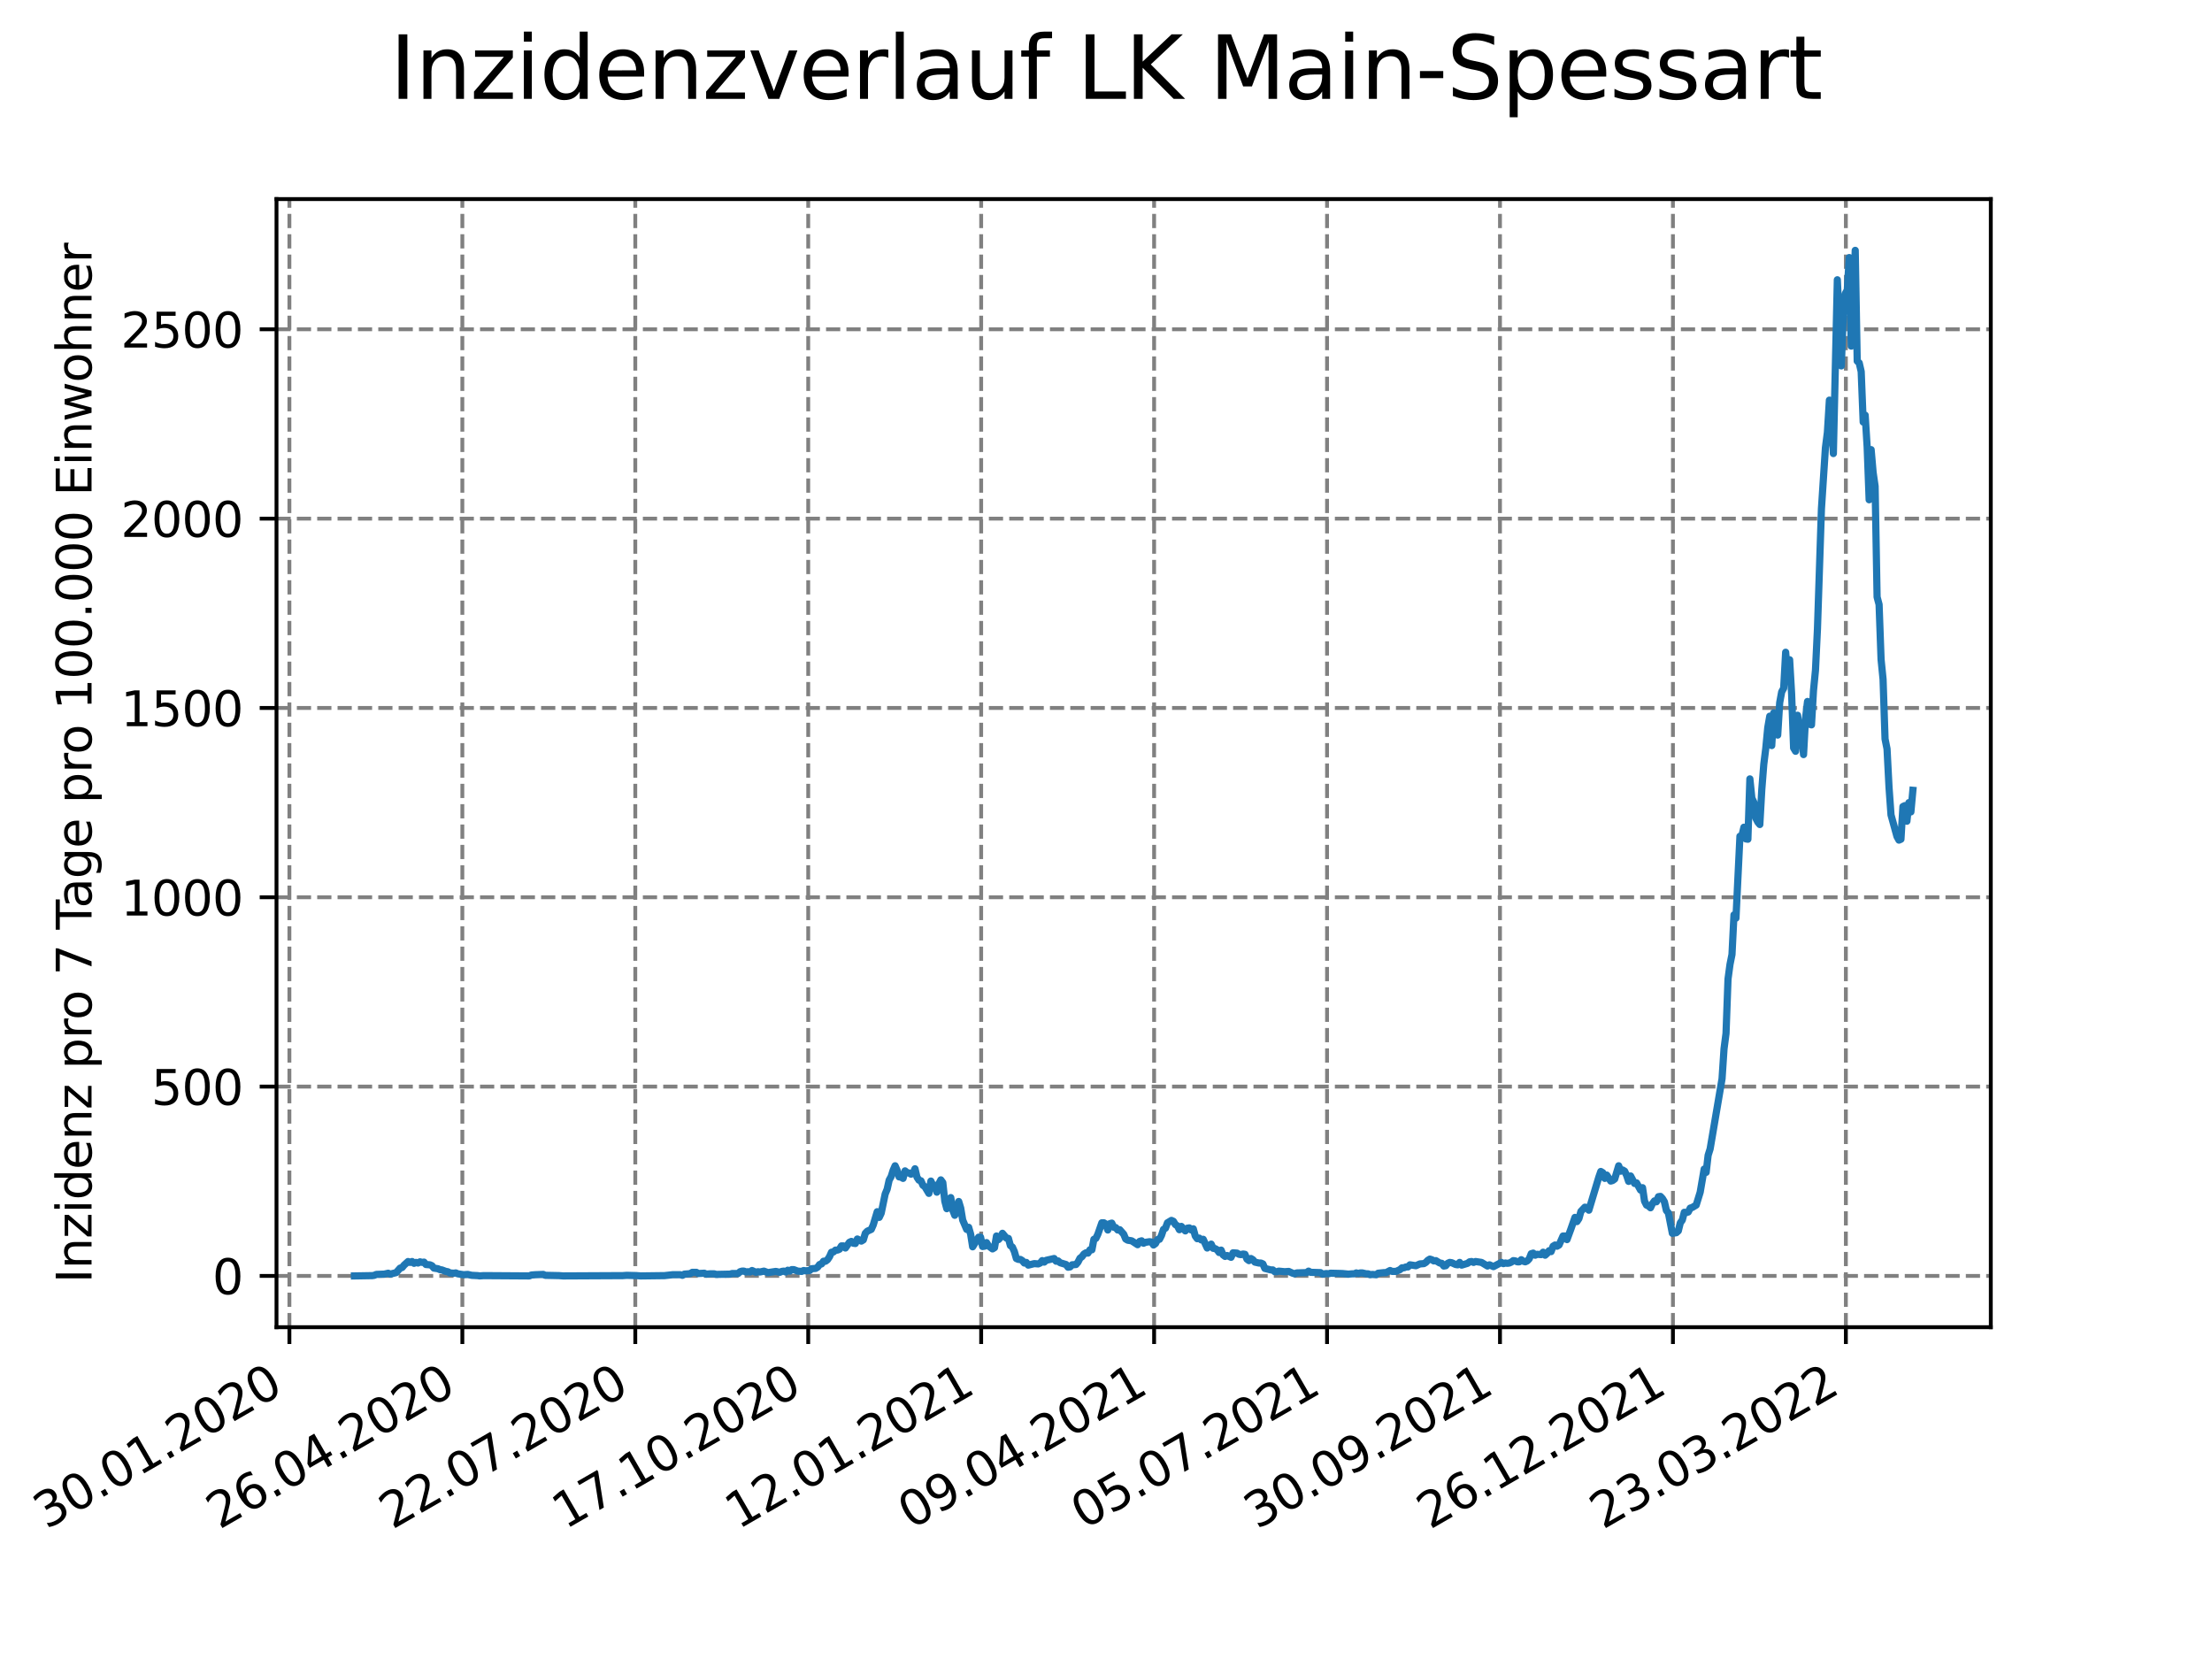 <?xml version="1.0" encoding="utf-8" standalone="no"?>
<!DOCTYPE svg PUBLIC "-//W3C//DTD SVG 1.1//EN"
  "http://www.w3.org/Graphics/SVG/1.1/DTD/svg11.dtd">
<svg xmlns:xlink="http://www.w3.org/1999/xlink" width="460.8pt" height="345.6pt" viewBox="0 0 460.8 345.6" xmlns="http://www.w3.org/2000/svg" version="1.1">
 <defs>
  <style type="text/css">*{stroke-linejoin: round; stroke-linecap: butt}</style>
 </defs>
 <g id="figure_1">
  <g id="patch_1">
   <path d="M 0 345.6 
L 460.8 345.6 
L 460.8 0 
L 0 0 
z
" style="fill: #ffffff"/>
  </g>
  <g id="axes_1">
   <g id="patch_2">
    <path d="M 57.6 276.48 
L 414.72 276.48 
L 414.72 41.472 
L 57.6 41.472 
z
" style="fill: #ffffff"/>
   </g>
   <g id="matplotlib.axis_1">
    <g id="xtick_1">
     <g id="line2d_1">
      <path d="M 60.288 276.48 
L 60.288 41.472 
" clip-path="url(#p2ed00db4d0)" style="fill: none; stroke-dasharray: 2.96,1.28; stroke-dashoffset: 0; stroke: #808080; stroke-width: 0.8"/>
     </g>
     <g id="line2d_2">
      <defs>
       <path id="mf752acb038" d="M 0 0 
L 0 3.5 
" style="stroke: #000000; stroke-width: 0.8"/>
      </defs>
      <g>
       <use xlink:href="#mf752acb038" x="60.288" y="276.48" style="stroke: #000000; stroke-width: 0.8"/>
      </g>
     </g>
     <g id="text_1">
      <!-- 30.01.2020 -->
      <g transform="translate(9.663 318.689)rotate(-30)scale(0.1 -0.1)">
       <defs>
        <path id="DejaVuSans-33" d="M 2597 2516 
Q 3050 2419 3304 2112 
Q 3559 1806 3559 1356 
Q 3559 666 3084 287 
Q 2609 -91 1734 -91 
Q 1441 -91 1130 -33 
Q 819 25 488 141 
L 488 750 
Q 750 597 1062 519 
Q 1375 441 1716 441 
Q 2309 441 2620 675 
Q 2931 909 2931 1356 
Q 2931 1769 2642 2001 
Q 2353 2234 1838 2234 
L 1294 2234 
L 1294 2753 
L 1863 2753 
Q 2328 2753 2575 2939 
Q 2822 3125 2822 3475 
Q 2822 3834 2567 4026 
Q 2313 4219 1838 4219 
Q 1578 4219 1281 4162 
Q 984 4106 628 3988 
L 628 4550 
Q 988 4650 1302 4700 
Q 1616 4750 1894 4750 
Q 2613 4750 3031 4423 
Q 3450 4097 3450 3541 
Q 3450 3153 3228 2886 
Q 3006 2619 2597 2516 
z
" transform="scale(0.016)"/>
        <path id="DejaVuSans-30" d="M 2034 4250 
Q 1547 4250 1301 3770 
Q 1056 3291 1056 2328 
Q 1056 1369 1301 889 
Q 1547 409 2034 409 
Q 2525 409 2770 889 
Q 3016 1369 3016 2328 
Q 3016 3291 2770 3770 
Q 2525 4250 2034 4250 
z
M 2034 4750 
Q 2819 4750 3233 4129 
Q 3647 3509 3647 2328 
Q 3647 1150 3233 529 
Q 2819 -91 2034 -91 
Q 1250 -91 836 529 
Q 422 1150 422 2328 
Q 422 3509 836 4129 
Q 1250 4750 2034 4750 
z
" transform="scale(0.016)"/>
        <path id="DejaVuSans-2e" d="M 684 794 
L 1344 794 
L 1344 0 
L 684 0 
L 684 794 
z
" transform="scale(0.016)"/>
        <path id="DejaVuSans-31" d="M 794 531 
L 1825 531 
L 1825 4091 
L 703 3866 
L 703 4441 
L 1819 4666 
L 2450 4666 
L 2450 531 
L 3481 531 
L 3481 0 
L 794 0 
L 794 531 
z
" transform="scale(0.016)"/>
        <path id="DejaVuSans-32" d="M 1228 531 
L 3431 531 
L 3431 0 
L 469 0 
L 469 531 
Q 828 903 1448 1529 
Q 2069 2156 2228 2338 
Q 2531 2678 2651 2914 
Q 2772 3150 2772 3378 
Q 2772 3750 2511 3984 
Q 2250 4219 1831 4219 
Q 1534 4219 1204 4116 
Q 875 4013 500 3803 
L 500 4441 
Q 881 4594 1212 4672 
Q 1544 4750 1819 4750 
Q 2544 4750 2975 4387 
Q 3406 4025 3406 3419 
Q 3406 3131 3298 2873 
Q 3191 2616 2906 2266 
Q 2828 2175 2409 1742 
Q 1991 1309 1228 531 
z
" transform="scale(0.016)"/>
       </defs>
       <use xlink:href="#DejaVuSans-33"/>
       <use xlink:href="#DejaVuSans-30" x="63.623"/>
       <use xlink:href="#DejaVuSans-2e" x="127.246"/>
       <use xlink:href="#DejaVuSans-30" x="159.033"/>
       <use xlink:href="#DejaVuSans-31" x="222.656"/>
       <use xlink:href="#DejaVuSans-2e" x="286.279"/>
       <use xlink:href="#DejaVuSans-32" x="318.066"/>
       <use xlink:href="#DejaVuSans-30" x="381.689"/>
       <use xlink:href="#DejaVuSans-32" x="445.312"/>
       <use xlink:href="#DejaVuSans-30" x="508.936"/>
      </g>
     </g>
    </g>
    <g id="xtick_2">
     <g id="line2d_3">
      <path d="M 96.315 276.48 
L 96.315 41.472 
" clip-path="url(#p2ed00db4d0)" style="fill: none; stroke-dasharray: 2.96,1.28; stroke-dashoffset: 0; stroke: #808080; stroke-width: 0.8"/>
     </g>
     <g id="line2d_4">
      <g>
       <use xlink:href="#mf752acb038" x="96.315" y="276.48" style="stroke: #000000; stroke-width: 0.8"/>
      </g>
     </g>
     <g id="text_2">
      <!-- 26.04.2020 -->
      <g transform="translate(45.69 318.689)rotate(-30)scale(0.1 -0.1)">
       <defs>
        <path id="DejaVuSans-36" d="M 2113 2584 
Q 1688 2584 1439 2293 
Q 1191 2003 1191 1497 
Q 1191 994 1439 701 
Q 1688 409 2113 409 
Q 2538 409 2786 701 
Q 3034 994 3034 1497 
Q 3034 2003 2786 2293 
Q 2538 2584 2113 2584 
z
M 3366 4563 
L 3366 3988 
Q 3128 4100 2886 4159 
Q 2644 4219 2406 4219 
Q 1781 4219 1451 3797 
Q 1122 3375 1075 2522 
Q 1259 2794 1537 2939 
Q 1816 3084 2150 3084 
Q 2853 3084 3261 2657 
Q 3669 2231 3669 1497 
Q 3669 778 3244 343 
Q 2819 -91 2113 -91 
Q 1303 -91 875 529 
Q 447 1150 447 2328 
Q 447 3434 972 4092 
Q 1497 4750 2381 4750 
Q 2619 4750 2861 4703 
Q 3103 4656 3366 4563 
z
" transform="scale(0.016)"/>
        <path id="DejaVuSans-34" d="M 2419 4116 
L 825 1625 
L 2419 1625 
L 2419 4116 
z
M 2253 4666 
L 3047 4666 
L 3047 1625 
L 3713 1625 
L 3713 1100 
L 3047 1100 
L 3047 0 
L 2419 0 
L 2419 1100 
L 313 1100 
L 313 1709 
L 2253 4666 
z
" transform="scale(0.016)"/>
       </defs>
       <use xlink:href="#DejaVuSans-32"/>
       <use xlink:href="#DejaVuSans-36" x="63.623"/>
       <use xlink:href="#DejaVuSans-2e" x="127.246"/>
       <use xlink:href="#DejaVuSans-30" x="159.033"/>
       <use xlink:href="#DejaVuSans-34" x="222.656"/>
       <use xlink:href="#DejaVuSans-2e" x="286.279"/>
       <use xlink:href="#DejaVuSans-32" x="318.066"/>
       <use xlink:href="#DejaVuSans-30" x="381.689"/>
       <use xlink:href="#DejaVuSans-32" x="445.312"/>
       <use xlink:href="#DejaVuSans-30" x="508.936"/>
      </g>
     </g>
    </g>
    <g id="xtick_3">
     <g id="line2d_5">
      <path d="M 132.342 276.48 
L 132.342 41.472 
" clip-path="url(#p2ed00db4d0)" style="fill: none; stroke-dasharray: 2.96,1.28; stroke-dashoffset: 0; stroke: #808080; stroke-width: 0.8"/>
     </g>
     <g id="line2d_6">
      <g>
       <use xlink:href="#mf752acb038" x="132.342" y="276.48" style="stroke: #000000; stroke-width: 0.8"/>
      </g>
     </g>
     <g id="text_3">
      <!-- 22.07.2020 -->
      <g transform="translate(81.716 318.689)rotate(-30)scale(0.1 -0.1)">
       <defs>
        <path id="DejaVuSans-37" d="M 525 4666 
L 3525 4666 
L 3525 4397 
L 1831 0 
L 1172 0 
L 2766 4134 
L 525 4134 
L 525 4666 
z
" transform="scale(0.016)"/>
       </defs>
       <use xlink:href="#DejaVuSans-32"/>
       <use xlink:href="#DejaVuSans-32" x="63.623"/>
       <use xlink:href="#DejaVuSans-2e" x="127.246"/>
       <use xlink:href="#DejaVuSans-30" x="159.033"/>
       <use xlink:href="#DejaVuSans-37" x="222.656"/>
       <use xlink:href="#DejaVuSans-2e" x="286.279"/>
       <use xlink:href="#DejaVuSans-32" x="318.066"/>
       <use xlink:href="#DejaVuSans-30" x="381.689"/>
       <use xlink:href="#DejaVuSans-32" x="445.312"/>
       <use xlink:href="#DejaVuSans-30" x="508.936"/>
      </g>
     </g>
    </g>
    <g id="xtick_4">
     <g id="line2d_7">
      <path d="M 168.368 276.48 
L 168.368 41.472 
" clip-path="url(#p2ed00db4d0)" style="fill: none; stroke-dasharray: 2.96,1.28; stroke-dashoffset: 0; stroke: #808080; stroke-width: 0.8"/>
     </g>
     <g id="line2d_8">
      <g>
       <use xlink:href="#mf752acb038" x="168.368" y="276.48" style="stroke: #000000; stroke-width: 0.8"/>
      </g>
     </g>
     <g id="text_4">
      <!-- 17.10.2020 -->
      <g transform="translate(117.743 318.689)rotate(-30)scale(0.1 -0.1)">
       <use xlink:href="#DejaVuSans-31"/>
       <use xlink:href="#DejaVuSans-37" x="63.623"/>
       <use xlink:href="#DejaVuSans-2e" x="127.246"/>
       <use xlink:href="#DejaVuSans-31" x="159.033"/>
       <use xlink:href="#DejaVuSans-30" x="222.656"/>
       <use xlink:href="#DejaVuSans-2e" x="286.279"/>
       <use xlink:href="#DejaVuSans-32" x="318.066"/>
       <use xlink:href="#DejaVuSans-30" x="381.689"/>
       <use xlink:href="#DejaVuSans-32" x="445.312"/>
       <use xlink:href="#DejaVuSans-30" x="508.936"/>
      </g>
     </g>
    </g>
    <g id="xtick_5">
     <g id="line2d_9">
      <path d="M 204.395 276.48 
L 204.395 41.472 
" clip-path="url(#p2ed00db4d0)" style="fill: none; stroke-dasharray: 2.96,1.28; stroke-dashoffset: 0; stroke: #808080; stroke-width: 0.8"/>
     </g>
     <g id="line2d_10">
      <g>
       <use xlink:href="#mf752acb038" x="204.395" y="276.48" style="stroke: #000000; stroke-width: 0.8"/>
      </g>
     </g>
     <g id="text_5">
      <!-- 12.01.2021 -->
      <g transform="translate(153.77 318.689)rotate(-30)scale(0.1 -0.1)">
       <use xlink:href="#DejaVuSans-31"/>
       <use xlink:href="#DejaVuSans-32" x="63.623"/>
       <use xlink:href="#DejaVuSans-2e" x="127.246"/>
       <use xlink:href="#DejaVuSans-30" x="159.033"/>
       <use xlink:href="#DejaVuSans-31" x="222.656"/>
       <use xlink:href="#DejaVuSans-2e" x="286.279"/>
       <use xlink:href="#DejaVuSans-32" x="318.066"/>
       <use xlink:href="#DejaVuSans-30" x="381.689"/>
       <use xlink:href="#DejaVuSans-32" x="445.312"/>
       <use xlink:href="#DejaVuSans-31" x="508.936"/>
      </g>
     </g>
    </g>
    <g id="xtick_6">
     <g id="line2d_11">
      <path d="M 240.422 276.48 
L 240.422 41.472 
" clip-path="url(#p2ed00db4d0)" style="fill: none; stroke-dasharray: 2.96,1.28; stroke-dashoffset: 0; stroke: #808080; stroke-width: 0.8"/>
     </g>
     <g id="line2d_12">
      <g>
       <use xlink:href="#mf752acb038" x="240.422" y="276.48" style="stroke: #000000; stroke-width: 0.8"/>
      </g>
     </g>
     <g id="text_6">
      <!-- 09.04.2021 -->
      <g transform="translate(189.797 318.689)rotate(-30)scale(0.1 -0.1)">
       <defs>
        <path id="DejaVuSans-39" d="M 703 97 
L 703 672 
Q 941 559 1184 500 
Q 1428 441 1663 441 
Q 2288 441 2617 861 
Q 2947 1281 2994 2138 
Q 2813 1869 2534 1725 
Q 2256 1581 1919 1581 
Q 1219 1581 811 2004 
Q 403 2428 403 3163 
Q 403 3881 828 4315 
Q 1253 4750 1959 4750 
Q 2769 4750 3195 4129 
Q 3622 3509 3622 2328 
Q 3622 1225 3098 567 
Q 2575 -91 1691 -91 
Q 1453 -91 1209 -44 
Q 966 3 703 97 
z
M 1959 2075 
Q 2384 2075 2632 2365 
Q 2881 2656 2881 3163 
Q 2881 3666 2632 3958 
Q 2384 4250 1959 4250 
Q 1534 4250 1286 3958 
Q 1038 3666 1038 3163 
Q 1038 2656 1286 2365 
Q 1534 2075 1959 2075 
z
" transform="scale(0.016)"/>
       </defs>
       <use xlink:href="#DejaVuSans-30"/>
       <use xlink:href="#DejaVuSans-39" x="63.623"/>
       <use xlink:href="#DejaVuSans-2e" x="127.246"/>
       <use xlink:href="#DejaVuSans-30" x="159.033"/>
       <use xlink:href="#DejaVuSans-34" x="222.656"/>
       <use xlink:href="#DejaVuSans-2e" x="286.279"/>
       <use xlink:href="#DejaVuSans-32" x="318.066"/>
       <use xlink:href="#DejaVuSans-30" x="381.689"/>
       <use xlink:href="#DejaVuSans-32" x="445.312"/>
       <use xlink:href="#DejaVuSans-31" x="508.936"/>
      </g>
     </g>
    </g>
    <g id="xtick_7">
     <g id="line2d_13">
      <path d="M 276.448 276.48 
L 276.448 41.472 
" clip-path="url(#p2ed00db4d0)" style="fill: none; stroke-dasharray: 2.96,1.28; stroke-dashoffset: 0; stroke: #808080; stroke-width: 0.8"/>
     </g>
     <g id="line2d_14">
      <g>
       <use xlink:href="#mf752acb038" x="276.448" y="276.48" style="stroke: #000000; stroke-width: 0.8"/>
      </g>
     </g>
     <g id="text_7">
      <!-- 05.07.2021 -->
      <g transform="translate(225.823 318.689)rotate(-30)scale(0.1 -0.1)">
       <defs>
        <path id="DejaVuSans-35" d="M 691 4666 
L 3169 4666 
L 3169 4134 
L 1269 4134 
L 1269 2991 
Q 1406 3038 1543 3061 
Q 1681 3084 1819 3084 
Q 2600 3084 3056 2656 
Q 3513 2228 3513 1497 
Q 3513 744 3044 326 
Q 2575 -91 1722 -91 
Q 1428 -91 1123 -41 
Q 819 9 494 109 
L 494 744 
Q 775 591 1075 516 
Q 1375 441 1709 441 
Q 2250 441 2565 725 
Q 2881 1009 2881 1497 
Q 2881 1984 2565 2268 
Q 2250 2553 1709 2553 
Q 1456 2553 1204 2497 
Q 953 2441 691 2322 
L 691 4666 
z
" transform="scale(0.016)"/>
       </defs>
       <use xlink:href="#DejaVuSans-30"/>
       <use xlink:href="#DejaVuSans-35" x="63.623"/>
       <use xlink:href="#DejaVuSans-2e" x="127.246"/>
       <use xlink:href="#DejaVuSans-30" x="159.033"/>
       <use xlink:href="#DejaVuSans-37" x="222.656"/>
       <use xlink:href="#DejaVuSans-2e" x="286.279"/>
       <use xlink:href="#DejaVuSans-32" x="318.066"/>
       <use xlink:href="#DejaVuSans-30" x="381.689"/>
       <use xlink:href="#DejaVuSans-32" x="445.312"/>
       <use xlink:href="#DejaVuSans-31" x="508.936"/>
      </g>
     </g>
    </g>
    <g id="xtick_8">
     <g id="line2d_15">
      <path d="M 312.475 276.48 
L 312.475 41.472 
" clip-path="url(#p2ed00db4d0)" style="fill: none; stroke-dasharray: 2.96,1.28; stroke-dashoffset: 0; stroke: #808080; stroke-width: 0.8"/>
     </g>
     <g id="line2d_16">
      <g>
       <use xlink:href="#mf752acb038" x="312.475" y="276.48" style="stroke: #000000; stroke-width: 0.8"/>
      </g>
     </g>
     <g id="text_8">
      <!-- 30.09.2021 -->
      <g transform="translate(261.85 318.689)rotate(-30)scale(0.1 -0.1)">
       <use xlink:href="#DejaVuSans-33"/>
       <use xlink:href="#DejaVuSans-30" x="63.623"/>
       <use xlink:href="#DejaVuSans-2e" x="127.246"/>
       <use xlink:href="#DejaVuSans-30" x="159.033"/>
       <use xlink:href="#DejaVuSans-39" x="222.656"/>
       <use xlink:href="#DejaVuSans-2e" x="286.279"/>
       <use xlink:href="#DejaVuSans-32" x="318.066"/>
       <use xlink:href="#DejaVuSans-30" x="381.689"/>
       <use xlink:href="#DejaVuSans-32" x="445.312"/>
       <use xlink:href="#DejaVuSans-31" x="508.936"/>
      </g>
     </g>
    </g>
    <g id="xtick_9">
     <g id="line2d_17">
      <path d="M 348.502 276.48 
L 348.502 41.472 
" clip-path="url(#p2ed00db4d0)" style="fill: none; stroke-dasharray: 2.96,1.28; stroke-dashoffset: 0; stroke: #808080; stroke-width: 0.8"/>
     </g>
     <g id="line2d_18">
      <g>
       <use xlink:href="#mf752acb038" x="348.502" y="276.48" style="stroke: #000000; stroke-width: 0.8"/>
      </g>
     </g>
     <g id="text_9">
      <!-- 26.12.2021 -->
      <g transform="translate(297.877 318.689)rotate(-30)scale(0.1 -0.1)">
       <use xlink:href="#DejaVuSans-32"/>
       <use xlink:href="#DejaVuSans-36" x="63.623"/>
       <use xlink:href="#DejaVuSans-2e" x="127.246"/>
       <use xlink:href="#DejaVuSans-31" x="159.033"/>
       <use xlink:href="#DejaVuSans-32" x="222.656"/>
       <use xlink:href="#DejaVuSans-2e" x="286.279"/>
       <use xlink:href="#DejaVuSans-32" x="318.066"/>
       <use xlink:href="#DejaVuSans-30" x="381.689"/>
       <use xlink:href="#DejaVuSans-32" x="445.312"/>
       <use xlink:href="#DejaVuSans-31" x="508.936"/>
      </g>
     </g>
    </g>
    <g id="xtick_10">
     <g id="line2d_19">
      <path d="M 384.529 276.48 
L 384.529 41.472 
" clip-path="url(#p2ed00db4d0)" style="fill: none; stroke-dasharray: 2.96,1.28; stroke-dashoffset: 0; stroke: #808080; stroke-width: 0.8"/>
     </g>
     <g id="line2d_20">
      <g>
       <use xlink:href="#mf752acb038" x="384.529" y="276.48" style="stroke: #000000; stroke-width: 0.8"/>
      </g>
     </g>
     <g id="text_10">
      <!-- 23.03.2022 -->
      <g transform="translate(333.903 318.689)rotate(-30)scale(0.1 -0.1)">
       <use xlink:href="#DejaVuSans-32"/>
       <use xlink:href="#DejaVuSans-33" x="63.623"/>
       <use xlink:href="#DejaVuSans-2e" x="127.246"/>
       <use xlink:href="#DejaVuSans-30" x="159.033"/>
       <use xlink:href="#DejaVuSans-33" x="222.656"/>
       <use xlink:href="#DejaVuSans-2e" x="286.279"/>
       <use xlink:href="#DejaVuSans-32" x="318.066"/>
       <use xlink:href="#DejaVuSans-30" x="381.689"/>
       <use xlink:href="#DejaVuSans-32" x="445.312"/>
       <use xlink:href="#DejaVuSans-32" x="508.936"/>
      </g>
     </g>
    </g>
   </g>
   <g id="matplotlib.axis_2">
    <g id="ytick_1">
     <g id="line2d_21">
      <path d="M 57.6 265.798 
L 414.72 265.798 
" clip-path="url(#p2ed00db4d0)" style="fill: none; stroke-dasharray: 2.96,1.28; stroke-dashoffset: 0; stroke: #808080; stroke-width: 0.8"/>
     </g>
     <g id="line2d_22">
      <defs>
       <path id="m1facea9aba" d="M 0 0 
L -3.5 0 
" style="stroke: #000000; stroke-width: 0.8"/>
      </defs>
      <g>
       <use xlink:href="#m1facea9aba" x="57.6" y="265.798" style="stroke: #000000; stroke-width: 0.8"/>
      </g>
     </g>
     <g id="text_11">
      <!-- 0 -->
      <g transform="translate(44.237 269.597)scale(0.1 -0.1)">
       <use xlink:href="#DejaVuSans-30"/>
      </g>
     </g>
    </g>
    <g id="ytick_2">
     <g id="line2d_23">
      <path d="M 57.6 226.358 
L 414.72 226.358 
" clip-path="url(#p2ed00db4d0)" style="fill: none; stroke-dasharray: 2.96,1.28; stroke-dashoffset: 0; stroke: #808080; stroke-width: 0.8"/>
     </g>
     <g id="line2d_24">
      <g>
       <use xlink:href="#m1facea9aba" x="57.6" y="226.358" style="stroke: #000000; stroke-width: 0.8"/>
      </g>
     </g>
     <g id="text_12">
      <!-- 500 -->
      <g transform="translate(31.512 230.158)scale(0.1 -0.1)">
       <use xlink:href="#DejaVuSans-35"/>
       <use xlink:href="#DejaVuSans-30" x="63.623"/>
       <use xlink:href="#DejaVuSans-30" x="127.246"/>
      </g>
     </g>
    </g>
    <g id="ytick_3">
     <g id="line2d_25">
      <path d="M 57.6 186.919 
L 414.72 186.919 
" clip-path="url(#p2ed00db4d0)" style="fill: none; stroke-dasharray: 2.96,1.28; stroke-dashoffset: 0; stroke: #808080; stroke-width: 0.8"/>
     </g>
     <g id="line2d_26">
      <g>
       <use xlink:href="#m1facea9aba" x="57.6" y="186.919" style="stroke: #000000; stroke-width: 0.8"/>
      </g>
     </g>
     <g id="text_13">
      <!-- 1000 -->
      <g transform="translate(25.15 190.718)scale(0.1 -0.1)">
       <use xlink:href="#DejaVuSans-31"/>
       <use xlink:href="#DejaVuSans-30" x="63.623"/>
       <use xlink:href="#DejaVuSans-30" x="127.246"/>
       <use xlink:href="#DejaVuSans-30" x="190.869"/>
      </g>
     </g>
    </g>
    <g id="ytick_4">
     <g id="line2d_27">
      <path d="M 57.6 147.48 
L 414.72 147.48 
" clip-path="url(#p2ed00db4d0)" style="fill: none; stroke-dasharray: 2.96,1.28; stroke-dashoffset: 0; stroke: #808080; stroke-width: 0.8"/>
     </g>
     <g id="line2d_28">
      <g>
       <use xlink:href="#m1facea9aba" x="57.6" y="147.48" style="stroke: #000000; stroke-width: 0.8"/>
      </g>
     </g>
     <g id="text_14">
      <!-- 1500 -->
      <g transform="translate(25.15 151.279)scale(0.1 -0.1)">
       <use xlink:href="#DejaVuSans-31"/>
       <use xlink:href="#DejaVuSans-35" x="63.623"/>
       <use xlink:href="#DejaVuSans-30" x="127.246"/>
       <use xlink:href="#DejaVuSans-30" x="190.869"/>
      </g>
     </g>
    </g>
    <g id="ytick_5">
     <g id="line2d_29">
      <path d="M 57.6 108.04 
L 414.72 108.04 
" clip-path="url(#p2ed00db4d0)" style="fill: none; stroke-dasharray: 2.96,1.28; stroke-dashoffset: 0; stroke: #808080; stroke-width: 0.8"/>
     </g>
     <g id="line2d_30">
      <g>
       <use xlink:href="#m1facea9aba" x="57.6" y="108.04" style="stroke: #000000; stroke-width: 0.8"/>
      </g>
     </g>
     <g id="text_15">
      <!-- 2000 -->
      <g transform="translate(25.15 111.84)scale(0.1 -0.1)">
       <use xlink:href="#DejaVuSans-32"/>
       <use xlink:href="#DejaVuSans-30" x="63.623"/>
       <use xlink:href="#DejaVuSans-30" x="127.246"/>
       <use xlink:href="#DejaVuSans-30" x="190.869"/>
      </g>
     </g>
    </g>
    <g id="ytick_6">
     <g id="line2d_31">
      <path d="M 57.6 68.601 
L 414.72 68.601 
" clip-path="url(#p2ed00db4d0)" style="fill: none; stroke-dasharray: 2.96,1.28; stroke-dashoffset: 0; stroke: #808080; stroke-width: 0.8"/>
     </g>
     <g id="line2d_32">
      <g>
       <use xlink:href="#m1facea9aba" x="57.6" y="68.601" style="stroke: #000000; stroke-width: 0.8"/>
      </g>
     </g>
     <g id="text_16">
      <!-- 2500 -->
      <g transform="translate(25.15 72.4)scale(0.1 -0.1)">
       <use xlink:href="#DejaVuSans-32"/>
       <use xlink:href="#DejaVuSans-35" x="63.623"/>
       <use xlink:href="#DejaVuSans-30" x="127.246"/>
       <use xlink:href="#DejaVuSans-30" x="190.869"/>
      </g>
     </g>
    </g>
    <g id="text_17">
     <!-- Inzidenz pro 7 Tage pro 100.000 Einwohner -->
     <g transform="translate(19.07 267.301)rotate(-90)scale(0.1 -0.1)">
      <defs>
       <path id="DejaVuSans-49" d="M 628 4666 
L 1259 4666 
L 1259 0 
L 628 0 
L 628 4666 
z
" transform="scale(0.016)"/>
       <path id="DejaVuSans-6e" d="M 3513 2113 
L 3513 0 
L 2938 0 
L 2938 2094 
Q 2938 2591 2744 2837 
Q 2550 3084 2163 3084 
Q 1697 3084 1428 2787 
Q 1159 2491 1159 1978 
L 1159 0 
L 581 0 
L 581 3500 
L 1159 3500 
L 1159 2956 
Q 1366 3272 1645 3428 
Q 1925 3584 2291 3584 
Q 2894 3584 3203 3211 
Q 3513 2838 3513 2113 
z
" transform="scale(0.016)"/>
       <path id="DejaVuSans-7a" d="M 353 3500 
L 3084 3500 
L 3084 2975 
L 922 459 
L 3084 459 
L 3084 0 
L 275 0 
L 275 525 
L 2438 3041 
L 353 3041 
L 353 3500 
z
" transform="scale(0.016)"/>
       <path id="DejaVuSans-69" d="M 603 3500 
L 1178 3500 
L 1178 0 
L 603 0 
L 603 3500 
z
M 603 4863 
L 1178 4863 
L 1178 4134 
L 603 4134 
L 603 4863 
z
" transform="scale(0.016)"/>
       <path id="DejaVuSans-64" d="M 2906 2969 
L 2906 4863 
L 3481 4863 
L 3481 0 
L 2906 0 
L 2906 525 
Q 2725 213 2448 61 
Q 2172 -91 1784 -91 
Q 1150 -91 751 415 
Q 353 922 353 1747 
Q 353 2572 751 3078 
Q 1150 3584 1784 3584 
Q 2172 3584 2448 3432 
Q 2725 3281 2906 2969 
z
M 947 1747 
Q 947 1113 1208 752 
Q 1469 391 1925 391 
Q 2381 391 2643 752 
Q 2906 1113 2906 1747 
Q 2906 2381 2643 2742 
Q 2381 3103 1925 3103 
Q 1469 3103 1208 2742 
Q 947 2381 947 1747 
z
" transform="scale(0.016)"/>
       <path id="DejaVuSans-65" d="M 3597 1894 
L 3597 1613 
L 953 1613 
Q 991 1019 1311 708 
Q 1631 397 2203 397 
Q 2534 397 2845 478 
Q 3156 559 3463 722 
L 3463 178 
Q 3153 47 2828 -22 
Q 2503 -91 2169 -91 
Q 1331 -91 842 396 
Q 353 884 353 1716 
Q 353 2575 817 3079 
Q 1281 3584 2069 3584 
Q 2775 3584 3186 3129 
Q 3597 2675 3597 1894 
z
M 3022 2063 
Q 3016 2534 2758 2815 
Q 2500 3097 2075 3097 
Q 1594 3097 1305 2825 
Q 1016 2553 972 2059 
L 3022 2063 
z
" transform="scale(0.016)"/>
       <path id="DejaVuSans-20" transform="scale(0.016)"/>
       <path id="DejaVuSans-70" d="M 1159 525 
L 1159 -1331 
L 581 -1331 
L 581 3500 
L 1159 3500 
L 1159 2969 
Q 1341 3281 1617 3432 
Q 1894 3584 2278 3584 
Q 2916 3584 3314 3078 
Q 3713 2572 3713 1747 
Q 3713 922 3314 415 
Q 2916 -91 2278 -91 
Q 1894 -91 1617 61 
Q 1341 213 1159 525 
z
M 3116 1747 
Q 3116 2381 2855 2742 
Q 2594 3103 2138 3103 
Q 1681 3103 1420 2742 
Q 1159 2381 1159 1747 
Q 1159 1113 1420 752 
Q 1681 391 2138 391 
Q 2594 391 2855 752 
Q 3116 1113 3116 1747 
z
" transform="scale(0.016)"/>
       <path id="DejaVuSans-72" d="M 2631 2963 
Q 2534 3019 2420 3045 
Q 2306 3072 2169 3072 
Q 1681 3072 1420 2755 
Q 1159 2438 1159 1844 
L 1159 0 
L 581 0 
L 581 3500 
L 1159 3500 
L 1159 2956 
Q 1341 3275 1631 3429 
Q 1922 3584 2338 3584 
Q 2397 3584 2469 3576 
Q 2541 3569 2628 3553 
L 2631 2963 
z
" transform="scale(0.016)"/>
       <path id="DejaVuSans-6f" d="M 1959 3097 
Q 1497 3097 1228 2736 
Q 959 2375 959 1747 
Q 959 1119 1226 758 
Q 1494 397 1959 397 
Q 2419 397 2687 759 
Q 2956 1122 2956 1747 
Q 2956 2369 2687 2733 
Q 2419 3097 1959 3097 
z
M 1959 3584 
Q 2709 3584 3137 3096 
Q 3566 2609 3566 1747 
Q 3566 888 3137 398 
Q 2709 -91 1959 -91 
Q 1206 -91 779 398 
Q 353 888 353 1747 
Q 353 2609 779 3096 
Q 1206 3584 1959 3584 
z
" transform="scale(0.016)"/>
       <path id="DejaVuSans-54" d="M -19 4666 
L 3928 4666 
L 3928 4134 
L 2272 4134 
L 2272 0 
L 1638 0 
L 1638 4134 
L -19 4134 
L -19 4666 
z
" transform="scale(0.016)"/>
       <path id="DejaVuSans-61" d="M 2194 1759 
Q 1497 1759 1228 1600 
Q 959 1441 959 1056 
Q 959 750 1161 570 
Q 1363 391 1709 391 
Q 2188 391 2477 730 
Q 2766 1069 2766 1631 
L 2766 1759 
L 2194 1759 
z
M 3341 1997 
L 3341 0 
L 2766 0 
L 2766 531 
Q 2569 213 2275 61 
Q 1981 -91 1556 -91 
Q 1019 -91 701 211 
Q 384 513 384 1019 
Q 384 1609 779 1909 
Q 1175 2209 1959 2209 
L 2766 2209 
L 2766 2266 
Q 2766 2663 2505 2880 
Q 2244 3097 1772 3097 
Q 1472 3097 1187 3025 
Q 903 2953 641 2809 
L 641 3341 
Q 956 3463 1253 3523 
Q 1550 3584 1831 3584 
Q 2591 3584 2966 3190 
Q 3341 2797 3341 1997 
z
" transform="scale(0.016)"/>
       <path id="DejaVuSans-67" d="M 2906 1791 
Q 2906 2416 2648 2759 
Q 2391 3103 1925 3103 
Q 1463 3103 1205 2759 
Q 947 2416 947 1791 
Q 947 1169 1205 825 
Q 1463 481 1925 481 
Q 2391 481 2648 825 
Q 2906 1169 2906 1791 
z
M 3481 434 
Q 3481 -459 3084 -895 
Q 2688 -1331 1869 -1331 
Q 1566 -1331 1297 -1286 
Q 1028 -1241 775 -1147 
L 775 -588 
Q 1028 -725 1275 -790 
Q 1522 -856 1778 -856 
Q 2344 -856 2625 -561 
Q 2906 -266 2906 331 
L 2906 616 
Q 2728 306 2450 153 
Q 2172 0 1784 0 
Q 1141 0 747 490 
Q 353 981 353 1791 
Q 353 2603 747 3093 
Q 1141 3584 1784 3584 
Q 2172 3584 2450 3431 
Q 2728 3278 2906 2969 
L 2906 3500 
L 3481 3500 
L 3481 434 
z
" transform="scale(0.016)"/>
       <path id="DejaVuSans-45" d="M 628 4666 
L 3578 4666 
L 3578 4134 
L 1259 4134 
L 1259 2753 
L 3481 2753 
L 3481 2222 
L 1259 2222 
L 1259 531 
L 3634 531 
L 3634 0 
L 628 0 
L 628 4666 
z
" transform="scale(0.016)"/>
       <path id="DejaVuSans-77" d="M 269 3500 
L 844 3500 
L 1563 769 
L 2278 3500 
L 2956 3500 
L 3675 769 
L 4391 3500 
L 4966 3500 
L 4050 0 
L 3372 0 
L 2619 2869 
L 1863 0 
L 1184 0 
L 269 3500 
z
" transform="scale(0.016)"/>
       <path id="DejaVuSans-68" d="M 3513 2113 
L 3513 0 
L 2938 0 
L 2938 2094 
Q 2938 2591 2744 2837 
Q 2550 3084 2163 3084 
Q 1697 3084 1428 2787 
Q 1159 2491 1159 1978 
L 1159 0 
L 581 0 
L 581 4863 
L 1159 4863 
L 1159 2956 
Q 1366 3272 1645 3428 
Q 1925 3584 2291 3584 
Q 2894 3584 3203 3211 
Q 3513 2838 3513 2113 
z
" transform="scale(0.016)"/>
      </defs>
      <use xlink:href="#DejaVuSans-49"/>
      <use xlink:href="#DejaVuSans-6e" x="29.492"/>
      <use xlink:href="#DejaVuSans-7a" x="92.871"/>
      <use xlink:href="#DejaVuSans-69" x="145.361"/>
      <use xlink:href="#DejaVuSans-64" x="173.145"/>
      <use xlink:href="#DejaVuSans-65" x="236.621"/>
      <use xlink:href="#DejaVuSans-6e" x="298.145"/>
      <use xlink:href="#DejaVuSans-7a" x="361.523"/>
      <use xlink:href="#DejaVuSans-20" x="414.014"/>
      <use xlink:href="#DejaVuSans-70" x="445.801"/>
      <use xlink:href="#DejaVuSans-72" x="509.277"/>
      <use xlink:href="#DejaVuSans-6f" x="548.141"/>
      <use xlink:href="#DejaVuSans-20" x="609.322"/>
      <use xlink:href="#DejaVuSans-37" x="641.109"/>
      <use xlink:href="#DejaVuSans-20" x="704.732"/>
      <use xlink:href="#DejaVuSans-54" x="736.52"/>
      <use xlink:href="#DejaVuSans-61" x="781.104"/>
      <use xlink:href="#DejaVuSans-67" x="842.383"/>
      <use xlink:href="#DejaVuSans-65" x="905.859"/>
      <use xlink:href="#DejaVuSans-20" x="967.383"/>
      <use xlink:href="#DejaVuSans-70" x="999.17"/>
      <use xlink:href="#DejaVuSans-72" x="1062.646"/>
      <use xlink:href="#DejaVuSans-6f" x="1101.51"/>
      <use xlink:href="#DejaVuSans-20" x="1162.691"/>
      <use xlink:href="#DejaVuSans-31" x="1194.479"/>
      <use xlink:href="#DejaVuSans-30" x="1258.102"/>
      <use xlink:href="#DejaVuSans-30" x="1321.725"/>
      <use xlink:href="#DejaVuSans-2e" x="1385.348"/>
      <use xlink:href="#DejaVuSans-30" x="1417.135"/>
      <use xlink:href="#DejaVuSans-30" x="1480.758"/>
      <use xlink:href="#DejaVuSans-30" x="1544.381"/>
      <use xlink:href="#DejaVuSans-20" x="1608.004"/>
      <use xlink:href="#DejaVuSans-45" x="1639.791"/>
      <use xlink:href="#DejaVuSans-69" x="1702.975"/>
      <use xlink:href="#DejaVuSans-6e" x="1730.758"/>
      <use xlink:href="#DejaVuSans-77" x="1794.137"/>
      <use xlink:href="#DejaVuSans-6f" x="1875.924"/>
      <use xlink:href="#DejaVuSans-68" x="1937.105"/>
      <use xlink:href="#DejaVuSans-6e" x="2000.484"/>
      <use xlink:href="#DejaVuSans-65" x="2063.863"/>
      <use xlink:href="#DejaVuSans-72" x="2125.387"/>
     </g>
    </g>
   </g>
   <g id="line2d_33">
    <path d="M 73.833 265.798 
L 77.56 265.735 
L 77.974 265.673 
L 78.388 265.485 
L 80.044 265.423 
L 80.872 265.235 
L 81.287 265.423 
L 82.529 265.11 
L 83.357 264.172 
L 83.771 264.047 
L 84.185 263.547 
L 85.013 262.797 
L 85.428 262.984 
L 85.842 262.797 
L 86.256 263.172 
L 86.67 262.984 
L 87.084 263.109 
L 87.498 262.859 
L 87.912 262.984 
L 88.326 262.922 
L 88.74 263.422 
L 89.569 263.484 
L 89.983 263.672 
L 90.397 264.172 
L 91.225 264.297 
L 91.639 264.485 
L 92.053 264.547 
L 92.881 264.86 
L 93.295 264.922 
L 93.71 265.173 
L 94.538 265.235 
L 94.952 265.173 
L 95.366 265.36 
L 96.608 265.548 
L 97.436 265.485 
L 98.265 265.673 
L 99.507 265.735 
L 99.921 265.798 
L 100.749 265.735 
L 110.274 265.798 
L 110.688 265.61 
L 111.516 265.548 
L 113.172 265.485 
L 113.586 265.673 
L 116.485 265.735 
L 117.313 265.798 
L 129.736 265.735 
L 130.564 265.673 
L 132.635 265.735 
L 133.463 265.798 
L 138.432 265.735 
L 140.089 265.548 
L 141.745 265.548 
L 142.159 265.673 
L 142.573 265.423 
L 143.402 265.36 
L 143.816 265.298 
L 144.23 265.048 
L 145.058 265.048 
L 145.472 265.298 
L 146.714 265.235 
L 147.128 265.423 
L 147.957 265.36 
L 148.785 265.36 
L 149.199 265.485 
L 152.098 265.423 
L 152.512 265.298 
L 153.754 265.298 
L 154.168 264.922 
L 154.582 264.797 
L 154.996 264.797 
L 155.41 264.985 
L 155.825 264.922 
L 156.239 264.985 
L 156.653 264.672 
L 157.481 265.048 
L 157.895 264.922 
L 158.309 264.985 
L 159.137 264.797 
L 159.966 265.11 
L 161.622 264.86 
L 162.45 265.048 
L 162.864 264.86 
L 163.278 264.797 
L 163.692 264.985 
L 164.107 264.61 
L 164.521 264.797 
L 164.935 264.485 
L 165.349 264.485 
L 166.177 264.797 
L 167.005 264.86 
L 167.419 264.672 
L 167.833 264.735 
L 168.662 264.672 
L 169.076 264.297 
L 169.904 264.235 
L 170.318 263.985 
L 170.732 263.422 
L 171.146 263.297 
L 171.56 262.734 
L 171.974 262.734 
L 172.389 262.422 
L 172.803 261.796 
L 173.217 260.858 
L 173.631 260.796 
L 174.045 260.421 
L 174.459 260.421 
L 174.873 260.233 
L 175.287 259.545 
L 175.701 259.545 
L 176.115 259.983 
L 176.944 258.795 
L 177.358 258.608 
L 177.772 258.983 
L 178.186 259.045 
L 178.6 258.107 
L 179.428 258.545 
L 179.842 258.295 
L 180.256 256.919 
L 180.671 256.482 
L 181.499 256.107 
L 181.913 255.169 
L 182.741 252.418 
L 183.155 253.606 
L 183.569 252.73 
L 184.397 248.729 
L 184.812 247.728 
L 185.226 245.853 
L 185.64 245.102 
L 186.054 243.789 
L 186.468 242.852 
L 186.882 243.789 
L 187.296 245.165 
L 187.71 245.228 
L 188.124 245.478 
L 188.538 243.915 
L 188.953 244.29 
L 189.367 244.352 
L 189.781 244.602 
L 190.195 244.415 
L 190.609 243.477 
L 191.023 245.228 
L 191.437 245.853 
L 191.851 245.978 
L 192.265 246.916 
L 192.679 247.228 
L 193.508 248.604 
L 193.922 246.04 
L 194.336 246.978 
L 194.75 246.916 
L 195.164 248.354 
L 195.578 246.603 
L 195.992 245.79 
L 196.406 246.353 
L 196.82 250.229 
L 197.235 251.792 
L 198.063 249.479 
L 198.477 252.105 
L 198.891 253.168 
L 199.305 252.418 
L 199.719 250.292 
L 200.133 251.667 
L 200.547 254.168 
L 201.376 256.107 
L 201.79 255.669 
L 202.204 257.107 
L 202.618 259.733 
L 203.86 257.732 
L 204.274 257.732 
L 204.688 259.67 
L 205.102 259.608 
L 205.517 258.858 
L 205.931 259.545 
L 206.759 260.171 
L 207.173 259.921 
L 207.587 257.482 
L 208.001 258.232 
L 208.415 257.795 
L 208.829 256.919 
L 209.658 257.92 
L 210.072 257.982 
L 210.486 259.483 
L 210.9 259.796 
L 211.314 260.733 
L 211.728 262.171 
L 212.142 262.359 
L 212.556 262.359 
L 212.97 262.609 
L 213.384 263.109 
L 213.799 262.984 
L 214.213 263.547 
L 215.455 263.234 
L 216.283 263.297 
L 216.697 263.109 
L 217.111 262.609 
L 217.525 262.922 
L 217.94 262.547 
L 218.768 262.359 
L 219.596 262.171 
L 220.01 262.734 
L 220.424 262.672 
L 220.838 263.047 
L 222.081 263.422 
L 222.495 263.985 
L 222.909 263.922 
L 223.323 263.484 
L 224.151 263.422 
L 224.565 262.922 
L 224.979 262.109 
L 225.393 261.796 
L 225.807 261.234 
L 226.222 260.983 
L 226.636 261.046 
L 227.05 260.358 
L 227.464 260.358 
L 227.878 258.17 
L 228.292 257.982 
L 228.706 257.107 
L 229.534 254.731 
L 229.948 254.731 
L 230.363 254.981 
L 230.777 256.232 
L 231.191 254.919 
L 231.605 254.794 
L 232.019 255.669 
L 232.433 255.731 
L 232.847 256.232 
L 233.261 256.169 
L 234.089 257.107 
L 234.504 258.107 
L 234.918 258.357 
L 235.746 258.483 
L 236.988 259.295 
L 237.402 258.608 
L 237.816 258.483 
L 238.231 258.983 
L 238.645 258.795 
L 239.473 258.67 
L 239.887 258.733 
L 240.301 259.358 
L 240.715 259.045 
L 241.129 258.232 
L 241.543 258.17 
L 241.957 257.357 
L 242.372 256.107 
L 242.786 255.857 
L 243.2 254.731 
L 244.028 254.231 
L 244.442 254.418 
L 244.856 255.106 
L 245.27 255.356 
L 245.684 256.169 
L 246.098 255.481 
L 246.927 256.419 
L 247.341 255.857 
L 247.755 255.794 
L 248.169 256.232 
L 248.583 255.982 
L 248.997 257.482 
L 249.411 258.045 
L 249.825 257.92 
L 250.239 258.295 
L 250.654 258.17 
L 251.482 259.983 
L 252.31 259.17 
L 252.724 260.046 
L 253.138 260.108 
L 253.552 260.358 
L 253.966 260.921 
L 254.38 260.421 
L 254.795 261.421 
L 255.209 261.734 
L 255.623 261.546 
L 256.451 261.921 
L 256.865 260.983 
L 257.693 261.046 
L 258.107 261.296 
L 258.521 261.359 
L 258.936 261.234 
L 259.35 261.296 
L 259.764 262.296 
L 260.178 262.609 
L 260.592 262.171 
L 261.006 262.422 
L 261.42 262.922 
L 262.248 263.109 
L 262.662 263.109 
L 263.077 263.297 
L 263.491 264.235 
L 264.733 264.547 
L 265.147 264.547 
L 265.561 264.922 
L 265.975 264.922 
L 266.389 264.797 
L 267.632 264.922 
L 268.46 264.86 
L 269.288 265.235 
L 269.702 265.36 
L 270.116 265.173 
L 272.187 265.11 
L 272.601 264.797 
L 273.015 265.048 
L 275.085 265.11 
L 275.5 265.423 
L 276.328 265.298 
L 276.742 265.36 
L 277.156 265.235 
L 279.641 265.298 
L 280.883 265.423 
L 281.711 265.36 
L 282.125 265.36 
L 282.539 265.173 
L 282.953 265.298 
L 283.367 265.173 
L 283.782 265.173 
L 284.61 265.36 
L 285.024 265.36 
L 285.438 265.548 
L 285.852 265.485 
L 286.68 265.548 
L 287.094 265.235 
L 288.337 265.11 
L 288.751 265.11 
L 289.579 264.672 
L 289.993 264.86 
L 290.821 264.86 
L 291.649 264.485 
L 292.064 264.11 
L 292.478 264.11 
L 292.892 263.922 
L 293.306 263.922 
L 293.72 263.484 
L 294.962 263.672 
L 295.79 263.297 
L 296.619 263.234 
L 297.033 262.984 
L 297.447 262.547 
L 297.861 262.296 
L 298.275 262.422 
L 298.689 262.672 
L 299.103 262.609 
L 299.931 263.109 
L 300.346 263.172 
L 300.76 263.735 
L 301.174 263.672 
L 301.588 263.172 
L 302.002 262.984 
L 302.416 263.047 
L 303.244 263.422 
L 303.658 263.484 
L 304.072 262.984 
L 304.487 263.547 
L 305.729 263.172 
L 306.143 262.859 
L 306.557 262.797 
L 306.971 262.984 
L 307.385 262.797 
L 308.628 262.984 
L 309.87 263.735 
L 310.284 263.484 
L 311.112 263.86 
L 312.769 262.984 
L 313.183 263.234 
L 313.597 263.109 
L 314.011 263.172 
L 314.425 263.109 
L 314.839 262.922 
L 315.253 262.609 
L 315.667 262.672 
L 316.081 262.859 
L 316.495 262.859 
L 316.91 262.422 
L 317.324 262.734 
L 317.738 262.859 
L 318.152 262.672 
L 318.566 262.234 
L 318.98 261.171 
L 319.394 261.046 
L 319.808 261.484 
L 320.222 261.296 
L 321.051 261.359 
L 321.465 260.858 
L 321.879 261.484 
L 322.293 261.109 
L 322.707 260.546 
L 323.121 260.733 
L 323.535 259.608 
L 323.949 259.358 
L 324.363 259.608 
L 324.777 259.358 
L 325.606 257.482 
L 326.02 257.482 
L 326.434 258.232 
L 327.262 255.982 
L 328.09 253.606 
L 328.504 254.481 
L 328.918 253.856 
L 329.333 252.355 
L 330.161 251.48 
L 330.575 251.542 
L 330.989 252.105 
L 333.059 245.228 
L 333.474 244.04 
L 333.888 244.29 
L 334.302 245.478 
L 334.716 244.79 
L 335.544 246.04 
L 335.958 245.915 
L 336.372 245.603 
L 337.2 242.852 
L 337.615 243.977 
L 338.029 243.727 
L 338.443 243.977 
L 338.857 244.852 
L 339.271 246.103 
L 339.685 244.977 
L 340.513 246.541 
L 340.927 246.415 
L 341.756 247.916 
L 342.17 247.416 
L 342.584 250.229 
L 342.998 251.042 
L 343.412 251.23 
L 343.826 251.605 
L 344.24 250.73 
L 344.654 250.167 
L 345.068 250.354 
L 345.482 249.292 
L 345.897 249.229 
L 346.311 249.667 
L 346.725 250.354 
L 347.139 252.168 
L 347.553 252.668 
L 348.381 256.919 
L 349.209 256.794 
L 349.623 256.419 
L 350.038 254.731 
L 350.452 254.168 
L 350.866 252.543 
L 351.28 252.605 
L 351.694 252.48 
L 352.108 251.667 
L 352.522 251.542 
L 353.35 251.042 
L 354.179 248.354 
L 355.007 243.539 
L 355.421 244.227 
L 355.835 240.663 
L 356.249 239.35 
L 358.734 224.72 
L 359.148 218.467 
L 359.562 215.279 
L 359.976 203.962 
L 360.39 200.898 
L 360.804 198.835 
L 361.218 190.582 
L 361.632 191.27 
L 362.461 174.201 
L 362.875 174.075 
L 363.289 172.325 
L 363.703 174.763 
L 364.117 174.826 
L 364.531 162.258 
L 364.945 166.26 
L 365.359 167.135 
L 365.773 170.449 
L 366.187 171.262 
L 366.602 171.762 
L 367.016 164.447 
L 367.43 159.195 
L 367.844 155.881 
L 368.258 151.567 
L 368.672 149.191 
L 369.086 155.318 
L 369.5 148.503 
L 369.914 149.566 
L 370.328 153.13 
L 370.743 146.377 
L 371.157 144.127 
L 371.571 143.376 
L 371.985 135.873 
L 372.399 141.188 
L 372.813 137.437 
L 373.227 144.564 
L 373.641 155.819 
L 374.055 156.506 
L 374.469 149.003 
L 374.884 152.067 
L 375.298 152.817 
L 375.712 157.194 
L 376.126 149.629 
L 376.54 146.127 
L 376.954 150.879 
L 377.368 151.004 
L 377.782 143.877 
L 378.196 139.625 
L 378.61 130.997 
L 379.439 105.987 
L 380.267 93.295 
L 380.681 90.044 
L 381.095 83.354 
L 381.509 86.48 
L 381.923 94.483 
L 382.751 58.282 
L 383.58 76.226 
L 383.994 65.472 
L 384.408 61.158 
L 384.822 60.407 
L 385.236 53.655 
L 385.65 72.099 
L 386.064 65.159 
L 386.478 52.154 
L 386.892 75.225 
L 387.307 75.601 
L 387.721 77.414 
L 388.135 87.918 
L 388.549 86.48 
L 388.963 93.107 
L 389.377 104.111 
L 389.791 93.67 
L 390.205 98.422 
L 390.619 101.298 
L 391.033 124.369 
L 391.448 125.932 
L 391.862 137.374 
L 392.276 141.501 
L 392.69 153.943 
L 393.104 156.006 
L 393.518 164.009 
L 393.932 169.761 
L 395.174 174.263 
L 395.589 175.013 
L 396.003 174.826 
L 396.417 168.011 
L 396.831 167.823 
L 397.245 171.074 
L 397.659 167.198 
L 398.073 169.136 
L 398.487 164.634 
L 398.487 164.634 
" clip-path="url(#p2ed00db4d0)" style="fill: none; stroke: #1f77b4; stroke-width: 1.5; stroke-linecap: square"/>
   </g>
   <g id="patch_3">
    <path d="M 57.6 276.48 
L 57.6 41.472 
" style="fill: none; stroke: #000000; stroke-width: 0.8; stroke-linejoin: miter; stroke-linecap: square"/>
   </g>
   <g id="patch_4">
    <path d="M 414.72 276.48 
L 414.72 41.472 
" style="fill: none; stroke: #000000; stroke-width: 0.8; stroke-linejoin: miter; stroke-linecap: square"/>
   </g>
   <g id="patch_5">
    <path d="M 57.6 276.48 
L 414.72 276.48 
" style="fill: none; stroke: #000000; stroke-width: 0.8; stroke-linejoin: miter; stroke-linecap: square"/>
   </g>
   <g id="patch_6">
    <path d="M 57.6 41.472 
L 414.72 41.472 
" style="fill: none; stroke: #000000; stroke-width: 0.8; stroke-linejoin: miter; stroke-linecap: square"/>
   </g>
  </g>
  <g id="text_18">
   <!-- Inzidenzverlauf LK Main-Spessart -->
   <g transform="translate(81.232 20.589)scale(0.18 -0.18)">
    <defs>
     <path id="DejaVuSans-76" d="M 191 3500 
L 800 3500 
L 1894 563 
L 2988 3500 
L 3597 3500 
L 2284 0 
L 1503 0 
L 191 3500 
z
" transform="scale(0.016)"/>
     <path id="DejaVuSans-6c" d="M 603 4863 
L 1178 4863 
L 1178 0 
L 603 0 
L 603 4863 
z
" transform="scale(0.016)"/>
     <path id="DejaVuSans-75" d="M 544 1381 
L 544 3500 
L 1119 3500 
L 1119 1403 
Q 1119 906 1312 657 
Q 1506 409 1894 409 
Q 2359 409 2629 706 
Q 2900 1003 2900 1516 
L 2900 3500 
L 3475 3500 
L 3475 0 
L 2900 0 
L 2900 538 
Q 2691 219 2414 64 
Q 2138 -91 1772 -91 
Q 1169 -91 856 284 
Q 544 659 544 1381 
z
M 1991 3584 
L 1991 3584 
z
" transform="scale(0.016)"/>
     <path id="DejaVuSans-66" d="M 2375 4863 
L 2375 4384 
L 1825 4384 
Q 1516 4384 1395 4259 
Q 1275 4134 1275 3809 
L 1275 3500 
L 2222 3500 
L 2222 3053 
L 1275 3053 
L 1275 0 
L 697 0 
L 697 3053 
L 147 3053 
L 147 3500 
L 697 3500 
L 697 3744 
Q 697 4328 969 4595 
Q 1241 4863 1831 4863 
L 2375 4863 
z
" transform="scale(0.016)"/>
     <path id="DejaVuSans-4c" d="M 628 4666 
L 1259 4666 
L 1259 531 
L 3531 531 
L 3531 0 
L 628 0 
L 628 4666 
z
" transform="scale(0.016)"/>
     <path id="DejaVuSans-4b" d="M 628 4666 
L 1259 4666 
L 1259 2694 
L 3353 4666 
L 4166 4666 
L 1850 2491 
L 4331 0 
L 3500 0 
L 1259 2247 
L 1259 0 
L 628 0 
L 628 4666 
z
" transform="scale(0.016)"/>
     <path id="DejaVuSans-4d" d="M 628 4666 
L 1569 4666 
L 2759 1491 
L 3956 4666 
L 4897 4666 
L 4897 0 
L 4281 0 
L 4281 4097 
L 3078 897 
L 2444 897 
L 1241 4097 
L 1241 0 
L 628 0 
L 628 4666 
z
" transform="scale(0.016)"/>
     <path id="DejaVuSans-2d" d="M 313 2009 
L 1997 2009 
L 1997 1497 
L 313 1497 
L 313 2009 
z
" transform="scale(0.016)"/>
     <path id="DejaVuSans-53" d="M 3425 4513 
L 3425 3897 
Q 3066 4069 2747 4153 
Q 2428 4238 2131 4238 
Q 1616 4238 1336 4038 
Q 1056 3838 1056 3469 
Q 1056 3159 1242 3001 
Q 1428 2844 1947 2747 
L 2328 2669 
Q 3034 2534 3370 2195 
Q 3706 1856 3706 1288 
Q 3706 609 3251 259 
Q 2797 -91 1919 -91 
Q 1588 -91 1214 -16 
Q 841 59 441 206 
L 441 856 
Q 825 641 1194 531 
Q 1563 422 1919 422 
Q 2459 422 2753 634 
Q 3047 847 3047 1241 
Q 3047 1584 2836 1778 
Q 2625 1972 2144 2069 
L 1759 2144 
Q 1053 2284 737 2584 
Q 422 2884 422 3419 
Q 422 4038 858 4394 
Q 1294 4750 2059 4750 
Q 2388 4750 2728 4690 
Q 3069 4631 3425 4513 
z
" transform="scale(0.016)"/>
     <path id="DejaVuSans-73" d="M 2834 3397 
L 2834 2853 
Q 2591 2978 2328 3040 
Q 2066 3103 1784 3103 
Q 1356 3103 1142 2972 
Q 928 2841 928 2578 
Q 928 2378 1081 2264 
Q 1234 2150 1697 2047 
L 1894 2003 
Q 2506 1872 2764 1633 
Q 3022 1394 3022 966 
Q 3022 478 2636 193 
Q 2250 -91 1575 -91 
Q 1294 -91 989 -36 
Q 684 19 347 128 
L 347 722 
Q 666 556 975 473 
Q 1284 391 1588 391 
Q 1994 391 2212 530 
Q 2431 669 2431 922 
Q 2431 1156 2273 1281 
Q 2116 1406 1581 1522 
L 1381 1569 
Q 847 1681 609 1914 
Q 372 2147 372 2553 
Q 372 3047 722 3315 
Q 1072 3584 1716 3584 
Q 2034 3584 2315 3537 
Q 2597 3491 2834 3397 
z
" transform="scale(0.016)"/>
     <path id="DejaVuSans-74" d="M 1172 4494 
L 1172 3500 
L 2356 3500 
L 2356 3053 
L 1172 3053 
L 1172 1153 
Q 1172 725 1289 603 
Q 1406 481 1766 481 
L 2356 481 
L 2356 0 
L 1766 0 
Q 1100 0 847 248 
Q 594 497 594 1153 
L 594 3053 
L 172 3053 
L 172 3500 
L 594 3500 
L 594 4494 
L 1172 4494 
z
" transform="scale(0.016)"/>
    </defs>
    <use xlink:href="#DejaVuSans-49"/>
    <use xlink:href="#DejaVuSans-6e" x="29.492"/>
    <use xlink:href="#DejaVuSans-7a" x="92.871"/>
    <use xlink:href="#DejaVuSans-69" x="145.361"/>
    <use xlink:href="#DejaVuSans-64" x="173.145"/>
    <use xlink:href="#DejaVuSans-65" x="236.621"/>
    <use xlink:href="#DejaVuSans-6e" x="298.145"/>
    <use xlink:href="#DejaVuSans-7a" x="361.523"/>
    <use xlink:href="#DejaVuSans-76" x="414.014"/>
    <use xlink:href="#DejaVuSans-65" x="473.193"/>
    <use xlink:href="#DejaVuSans-72" x="534.717"/>
    <use xlink:href="#DejaVuSans-6c" x="575.83"/>
    <use xlink:href="#DejaVuSans-61" x="603.613"/>
    <use xlink:href="#DejaVuSans-75" x="664.893"/>
    <use xlink:href="#DejaVuSans-66" x="728.271"/>
    <use xlink:href="#DejaVuSans-20" x="763.477"/>
    <use xlink:href="#DejaVuSans-4c" x="795.264"/>
    <use xlink:href="#DejaVuSans-4b" x="850.977"/>
    <use xlink:href="#DejaVuSans-20" x="916.553"/>
    <use xlink:href="#DejaVuSans-4d" x="948.34"/>
    <use xlink:href="#DejaVuSans-61" x="1034.619"/>
    <use xlink:href="#DejaVuSans-69" x="1095.898"/>
    <use xlink:href="#DejaVuSans-6e" x="1123.682"/>
    <use xlink:href="#DejaVuSans-2d" x="1187.061"/>
    <use xlink:href="#DejaVuSans-53" x="1223.145"/>
    <use xlink:href="#DejaVuSans-70" x="1286.621"/>
    <use xlink:href="#DejaVuSans-65" x="1350.098"/>
    <use xlink:href="#DejaVuSans-73" x="1411.621"/>
    <use xlink:href="#DejaVuSans-73" x="1463.721"/>
    <use xlink:href="#DejaVuSans-61" x="1515.82"/>
    <use xlink:href="#DejaVuSans-72" x="1577.1"/>
    <use xlink:href="#DejaVuSans-74" x="1618.213"/>
   </g>
  </g>
 </g>
 <defs>
  <clipPath id="p2ed00db4d0">
   <rect x="57.6" y="41.472" width="357.12" height="235.008"/>
  </clipPath>
 </defs>
</svg>
